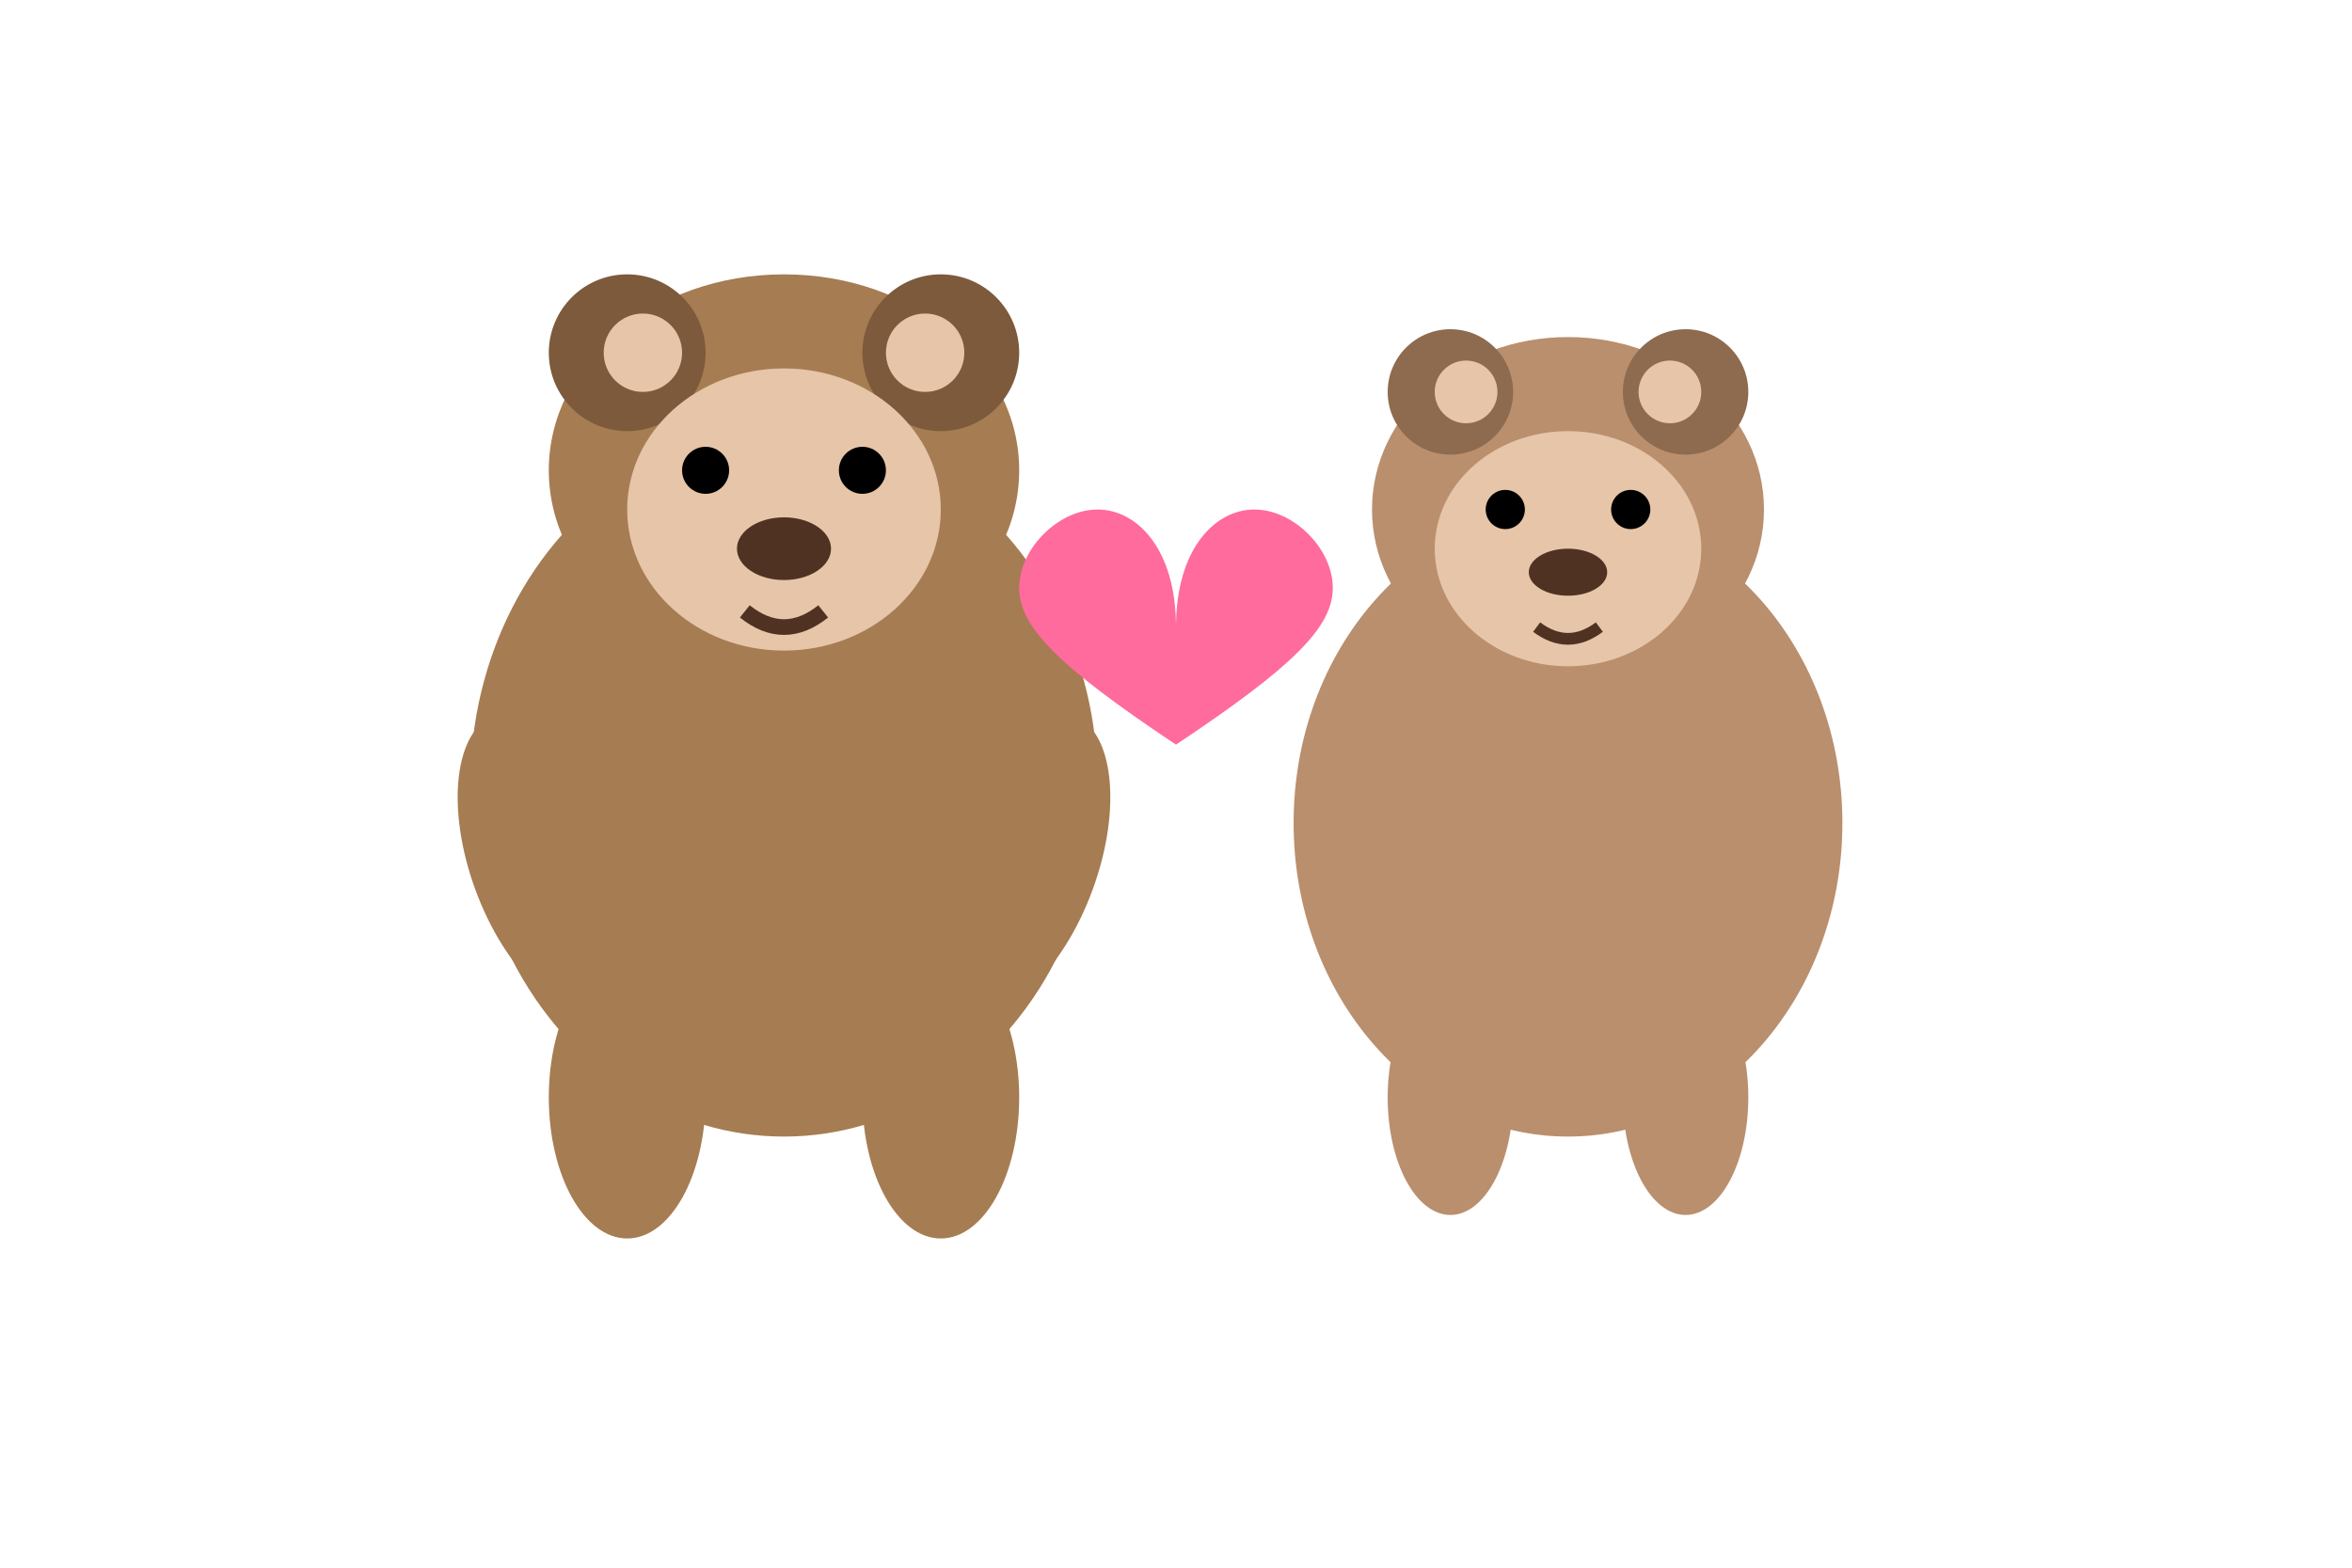 <?xml version="1.0" encoding="UTF-8" standalone="no"?>
<svg width="300" height="200" xmlns="http://www.w3.org/2000/svg">
   <g>
       <!-- First Bear -->
       <ellipse fill="#a67c52" cx="100" cy="100" rx="40" ry="45"/>
       <!-- Head -->
       <ellipse fill="#a67c52" cx="100" cy="60" rx="30" ry="25"/>
       <!-- Ears -->
       <ellipse fill="#7d5a3c" cx="80" cy="45" rx="10" ry="10"/>
       <ellipse fill="#7d5a3c" cx="120" cy="45" rx="10" ry="10"/>
       <!-- Inner Ears -->
       <ellipse fill="#e6c5a9" cx="82" cy="45" rx="5" ry="5"/>
       <ellipse fill="#e6c5a9" cx="118" cy="45" rx="5" ry="5"/>
       <!-- Face -->
       <ellipse fill="#e6c5a9" cx="100" cy="65" rx="20" ry="18"/>
       <!-- Eyes -->
       <ellipse fill="#000" cx="90" cy="60" rx="3" ry="3"/>
       <ellipse fill="#000" cx="110" cy="60" rx="3" ry="3"/>
       <!-- Nose -->
       <ellipse fill="#4f3222" cx="100" cy="70" rx="6" ry="4"/>
       <!-- Mouth -->
       <path fill="none" stroke="#4f3222" stroke-width="2" d="M95,78 Q100,82 105,78"/>
       <!-- Arms -->
       <ellipse fill="#a67c52" cx="70" cy="110" rx="10" ry="20" transform="rotate(-20 70 110)"/>
       <ellipse fill="#a67c52" cx="130" cy="110" rx="10" ry="20" transform="rotate(20 130 110)"/>
       <!-- Legs -->
       <ellipse fill="#a67c52" cx="80" cy="140" rx="10" ry="18"/>
       <ellipse fill="#a67c52" cx="120" cy="140" rx="10" ry="18"/>
       
       <!-- Second Bear -->
       <ellipse fill="#ba8f6d" cx="200" cy="105" rx="35" ry="40"/>
       <!-- Head -->
       <ellipse fill="#ba8f6d" cx="200" cy="65" rx="25" ry="22"/>
       <!-- Ears -->
       <ellipse fill="#8e6b4e" cx="185" cy="50" rx="8" ry="8"/>
       <ellipse fill="#8e6b4e" cx="215" cy="50" rx="8" ry="8"/>
       <!-- Inner Ears -->
       <ellipse fill="#e6c5a9" cx="187" cy="50" rx="4" ry="4"/>
       <ellipse fill="#e6c5a9" cx="213" cy="50" rx="4" ry="4"/>
       <!-- Face -->
       <ellipse fill="#e6c5a9" cx="200" cy="70" rx="17" ry="15"/>
       <!-- Eyes -->
       <ellipse fill="#000" cx="192" cy="65" rx="2.5" ry="2.5"/>
       <ellipse fill="#000" cx="208" cy="65" rx="2.5" ry="2.5"/>
       <!-- Nose -->
       <ellipse fill="#4f3222" cx="200" cy="73" rx="5" ry="3"/>
       <!-- Mouth -->
       <path fill="none" stroke="#4f3222" stroke-width="1.5" d="M196,80 Q200,83 204,80"/>
       <!-- Arms -->
       <ellipse fill="#ba8f6d" cx="175" cy="110" rx="8" ry="17" transform="rotate(-20 175 110)"/>
       <ellipse fill="#ba8f6d" cx="225" cy="110" rx="8" ry="17" transform="rotate(20 225 110)"/>
       <!-- Legs -->
       <ellipse fill="#ba8f6d" cx="185" cy="140" rx="8" ry="15"/>
       <ellipse fill="#ba8f6d" cx="215" cy="140" rx="8" ry="15"/>
       
       <!-- Hearts between bears -->
       <path fill="#ff6b9d" d="M150,80 C150,70 145,65 140,65 C135,65 130,70 130,75 C130,80 135,85 150,95 C165,85 170,80 170,75 C170,70 165,65 160,65 C155,65 150,70 150,80 Z"/>
   </g>
</svg>
